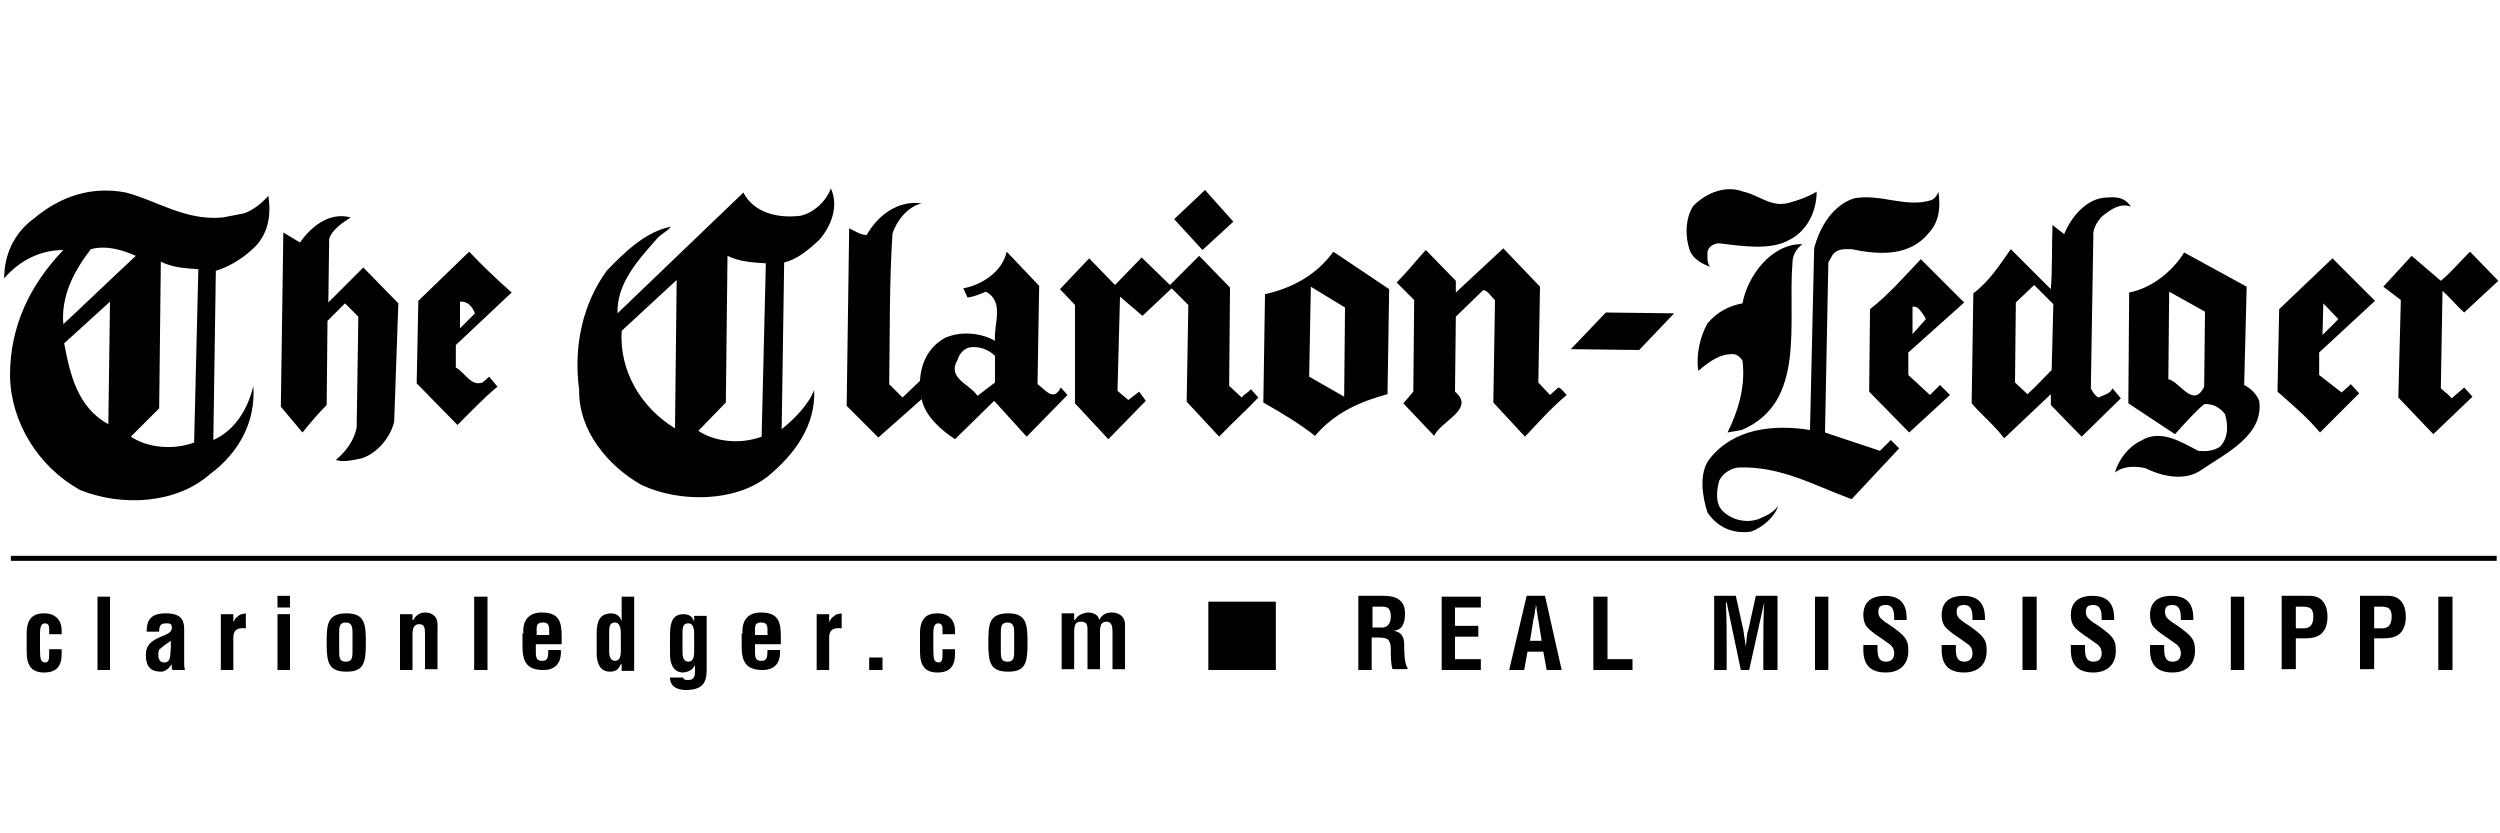 <?xml version="1.0" encoding="utf-8"?>
<!-- Generator: Adobe Illustrator 18.0.0, SVG Export Plug-In . SVG Version: 6.00 Build 0)  -->
<!DOCTYPE svg PUBLIC "-//W3C//DTD SVG 1.1//EN" "http://www.w3.org/Graphics/SVG/1.1/DTD/svg11.dtd">
<svg version="1.1" xmlns="http://www.w3.org/2000/svg" xmlns:xlink="http://www.w3.org/1999/xlink" x="0px" y="0px"
	 viewBox="0 0 300 100" style="enable-background:new 0 0 300 100;" xml:space="preserve">
<style type="text/css">
	.st0{fill-rule:evenodd;clip-rule:evenodd;}
	.st1{fill-rule:evenodd;clip-rule:evenodd;fill:#C038F9;}
	.st2{fill:none;}
	.st3{fill-rule:evenodd;clip-rule:evenodd;fill:#231F20;}
</style>
<g id="Layer_2">
</g>
<g id="Layer_1">
	<g>
		<path d="M99.7,22.6c-0.5,1.5-2.1,3-3.7,3.3c-2.6,0.3-5.5-0.3-6.8-2.8l-0.3,0.3L74.1,37.6c-0.1-3.5,2.3-6.2,4.6-8.8
			c0.5-0.7,1.4-1,1.8-1.6c-3,0.6-5.5,3-7.7,5.3c-2.9,4-4,9.1-3.3,14.3c-0.1,4.8,3.4,9.1,7.5,11.4c4.5,2.1,11.1,2.1,15.1-1
			c3.3-2.7,5.8-6.2,5.6-10.4c-0.7,1.8-2.4,3.5-3.9,4.7l0.3-20c1.6-0.4,2.9-1.5,4.2-2.7C99.7,27.2,100.7,24.8,99.7,22.6L99.7,22.6z
			 M214.8,24.3c1.1-0.3,2.2-0.7,3.2-1.3c0,2.3-1.1,4.7-3.3,5.8c-2.3,1.3-5.8,0.7-8.4,0.4c-0.6,0-1.3,0.4-1.4,1
			c0,0.6-0.1,1.3,0.3,1.8c-0.9-0.3-2-0.9-2.4-1.9c-0.6-1.6-0.6-3.9,0.4-5.4c1.6-1.6,3.9-2.5,6-1.7C211.1,23.4,212.6,25,214.8,24.3
			L214.8,24.3z M232.6,23c-0.1,0.4-0.4,0.8-0.8,1c-3.1,1-6.1-0.8-9.3-0.2c-2.6,0.8-4.2,3.6-4.8,6l-0.5,21.8c-4.4-0.7-9.1-0.2-12,3.4
			c-1.4,1.7-0.9,4.7-0.3,6.5c1.2,1.8,3.1,2.6,5.2,2.3c1.4-0.5,2.8-1.7,3.3-3.1c-0.7,0.9-1.5,1.2-2.4,1.6c-1.5,0.5-3.2,0.1-4.3-1
			c-0.9-0.9-0.7-2.5-0.4-3.6c0.4-0.9,1.4-1.5,2.3-1.6c5.1-0.2,9.2,2.2,13.6,3.8l5.7-6.1l-1-1l-1.3,1.3l-6.6-2.2l0.4-20.4l0.5-0.9
			c0.6-0.8,1.4-0.7,2.3-0.7c3.3,0.7,7,0.9,9.3-2C232.7,26.6,232.9,24.8,232.6,23L232.6,23z M252.9,23.7c-2.5,0-4.4,2.4-5.2,4.4
			l-1.4-1.1c-0.1,2.6,0,5.2-0.2,7.7l-4.8-4.8c-1.3,1.8-2.5,3.8-4.5,5.3l-0.2,13.2c1.2,1.4,2.8,2.7,3.9,4.2l5.6-5.3l0,1.3l3.7,3.8
			l4.7-4.6l-1-1.2c-0.3,0.7-1.1,0.8-1.7,1.1c-0.4-0.2-0.7-0.7-0.9-1.1l0.3-18.2c-0.1-0.9,0.4-1.7,1-2.4c1-0.8,2.2-1.7,3.5-1.2
			C255,23.7,254,23.6,252.9,23.7L252.9,23.7z M148,26.6l-3.4-3.8l-3.7,3.5l3.4,3.7L148,26.6L148,26.6z M26.7,26.1
			c-4.5,0.4-7.8-2-11.6-3c-4.2-0.8-7.9,0.5-11,3.1c-2.5,1.8-3.6,4.5-3.6,7.2C2.4,31.2,4.9,30,7.6,30c-4,4.2-6.4,9.1-6.4,15.1
			C1.3,50.7,4.6,56,9.6,58.8c5,2,11.5,1.7,15.6-1.9c3.5-2.6,5.5-6.3,5.2-10.6c-0.6,2.6-2.1,5.3-4.8,6.5l0.3-20.3
			c1.6-0.5,3.1-1.4,4.4-2.6c1.8-1.6,2.3-3.9,1.9-6.4c-0.8,0.9-1.8,1.7-2.9,2.1L26.7,26.1L26.7,26.1z M104,28.2
			c-0.8,0-1.4-0.5-2.1-0.8l-0.3,21.3l3.8,3.8l5.2-4.6c0.4,2,2.3,3.7,4,4.8l4.7-4.6l3.9,4.3l4.9-5l-0.8-0.9c-0.9,1.8-1.9,0.2-2.8-0.4
			l0.2-11.8l-3.9-4.1c-0.5,2.4-3,4-5.2,4.4l0.5,1.1c0.8-0.1,1.5-0.4,2.2-0.7c2.3,1.2,0.9,4,1.1,5.9c-1.7-1-4.3-1.2-6.1-0.3
			c-1.9,1.1-2.8,3-2.9,5.1l-2.1,2l-1.6-1.6c0.1-6,0-12.1,0.4-18.1c0.5-1.5,1.8-3.2,3.5-3.6C107.7,24,105.3,25.9,104,28.2L104,28.2z
			 M36,29.1L34,27.9l-0.3,20.9l2.6,3.1c0.9-1.1,1.8-2.2,2.9-3.3l0.1-10.1l2.1-2.1L43,38l-0.2,13.3c-0.3,1.5-1.2,2.8-2.5,3.9
			c1,0.3,2.1,0,3.1-0.2c1.9-0.6,3.5-2.6,3.9-4.4l0.5-14.2l-4.2-4.3l-4.2,4.2l0.1-7.6c0.3-1.1,1.6-2,2.6-2.6
			C39.6,25.4,37.4,27.1,36,29.1L36,29.1z M299.8,33.7l-3.4-3.5c-1.2,1.2-2.4,2.6-3.5,3.5l-3.5-3l-3.4,3.7l2.1,1.6l-0.3,11.7l4.2,4.4
			l4.7-4.5l-1-1.1l-1.5,1.3c-0.4-0.5-0.9-0.8-1.3-1.2l0.2-11.7c0.9,0.8,1.7,1.8,2.6,2.6L299.8,33.7L299.8,33.7z M209.1,36.4
			c-1.6,0.3-3,1-4.2,2.4c-0.9,1.6-1.4,3.8-1.1,5.7c1.3-1.1,2.6-2.1,4.3-2c0.4,0.1,0.8,0.4,1,0.8c0.4,3.2-0.6,6.2-1.8,8.6l1.7-0.3
			c7.8-3.3,5.5-12.8,6.1-20.1c0-0.9,0.5-1.7,1.2-2.2C212.6,29.2,209.7,33.1,209.1,36.4L209.1,36.4z M269.6,34.4l-7.5-4.1
			c-1.5,2.4-4,4.3-6.6,4.8l-0.1,13.3l5.6,3.7c1.1-1.2,2.2-2.5,3.5-3.6c1-0.1,1.9,0.4,2.5,1.2c0.4,1.3,0.4,2.9-0.6,3.9
			c-0.7,0.5-1.7,0.6-2.6,0.5c-2-1-4.5-2.7-6.9-1.2c-1.5,0.7-2.7,2.3-3.1,3.8c1-0.8,2.5-0.8,3.7-0.5c2,1,4.8,1.6,6.8,0.1
			c2.8-1.9,7.4-4.1,6.8-8.2c-0.3-0.8-1-1.5-1.8-1.9L269.6,34.4L269.6,34.4z M285,36.1l-5.1-5.1l-6.4,6.1l-0.2,9.9
			c1.7,1.5,3.5,3,5.1,4.9l4.7-4.7l-1-1.1c-0.4,0.4-0.8,0.7-1.1,1l-2.7-2.1l0-2.7L285,36.1L285,36.1z M184.8,34.4l-4.4-4.6l-5.7,5.3
			l0-1.4l-3.6-3.7c-1.2,1.3-2.2,2.6-3.5,3.9l2.1,2.1L169.6,47l-1.2,1.4l3.7,3.9c0.8-1.8,5-3.2,2.5-5.3l0.1-9l3.3-3.2
			c0.6,0.1,0.9,0.8,1.4,1.2l-0.2,12.3l3.8,4.1c1.6-1.7,3.2-3.5,5-5c-0.3-0.3-0.6-0.8-1-0.9l-1,0.9l-1.4-1.5L184.8,34.4L184.8,34.4z
			 M235.7,36.3l-5.2-5.2c-1.9,2-3.9,4.3-6.1,6l-0.1,9.9l4.8,4.9l4.9-4.5l-1.2-1.2l-1.2,1.2L229,45l0-2.7L235.7,36.3L235.7,36.3z
			 M166.7,34.7l-6.7-4.5c-2,2.8-5,4.4-8.2,5.1l-0.2,13c2.1,1.2,4.3,2.5,6.2,4c2.4-2.8,5.4-4.1,8.7-5L166.7,34.7L166.7,34.7z
			 M147.6,34.5l-3.7-3.8l-3.5,3.5l-3.4-3.3l-3.2,3.3l-3.1-3.2l-3.5,3.7l1.8,1.9L129,48.4l4,4.3l4.5-4.6l-0.8-1.1l-1.3,1l-1.3-1.1
			l0.3-11.3l2.7,2.3l3.5-3.3l2,2l-0.2,11.6l3.9,4.2c1.5-1.6,3.2-3.1,4.7-4.7l-0.9-1c-0.3,0.4-0.8,0.6-1.1,1l-1.5-1.4L147.6,34.5
			L147.6,34.5z M56.3,30.2l-6.1,5.9L50,46l4.9,5c1.6-1.6,3.1-3.2,4.8-4.6l-1-1.2l-0.8,0.7c-1.4,0.5-2.1-1.2-3.2-1.8l0-2.7l6.7-6.3
			C59.7,33.6,57.9,31.9,56.3,30.2L56.3,30.2z M200.9,37.6l-8.2-0.1l-4.2,4.4l8.2,0.1L200.9,37.6L200.9,37.6z M81,51.4
			c-4.1-2.5-6.7-6.9-6.4-11.7l6.6-6.1L81,51.4L81,51.4z M56.9,37.4l0.1,0.2l-1.8,1.8l0-3.2C56,36.1,56.6,36.7,56.9,37.4L56.9,37.4z
			 M16.3,30.7c-2.9,2.7-5.8,5.5-8.7,8.2c-0.3-3.4,1.3-6.4,3.3-9C12.8,29.4,14.7,30,16.3,30.7L16.3,30.7z M91.9,31.6l-0.5,20.6l0,0.2
			c-2.4,0.9-5.5,0.7-7.6-0.7l3.3-3.4l0.2-17.6C88.7,31.4,90.3,31.5,91.9,31.6L91.9,31.6z M23.8,32.3l-0.5,20.6l0,0.2
			c-2.4,0.9-5.5,0.7-7.6-0.7l3.4-3.4l0.2-17.6C20.7,32.1,22.2,32.2,23.8,32.3L23.8,32.3z M13,50.9c-3.7-2-4.6-6-5.3-9.7l5.5-5
			L13,50.9L13,50.9z M119.4,42.7l0,3.2l-2.1,1.6c-0.9-1.4-3.7-2.1-2.4-4.3c0.2-0.7,0.7-1.3,1.4-1.5
			C117.4,41.5,118.6,41.9,119.4,42.7L119.4,42.7z M161.3,47.6l-4.2-2.4l0.2-10.8l4.1,2.5L161.3,47.6L161.3,47.6z M230.9,37.9
			l0.2,0.4l-1.6,1.8l0-3.3C230.2,36.7,230.5,37.4,230.9,37.9L230.9,37.9z M246.2,44.4c-1,1-1.9,2-2.9,2.9l-1.5-1.4l0.1-9.6l2.2-2.1
			l2.3,2.3L246.2,44.4L246.2,44.4z M264.5,46.4c-1.3,2.7-2.9-0.6-4.3-0.9l0.1-10.5l4.3,2.4L264.5,46.4L264.5,46.4z M278.7,40.2
			l0.1-3.8l1.8,1.9L278.7,40.2L278.7,40.2z"/>
		<polygon points="1.3,66.7 299.6,66.7 299.6,67.3 1.3,67.3 1.3,66.7 		"/>
		<path d="M5.9,76.1v-0.7c0-0.4-0.2-0.6-0.5-0.6c-0.6,0-0.6,0.7-0.6,1.5v1.6c0,1.3,0.1,1.5,0.6,1.6c0.5,0,0.5-0.5,0.5-1v-0.6h1.5
			v0.6c0,1.4-0.6,2.2-2.1,2.2c-1.4,0-2.1-0.7-2.1-2.5v-2.2c0-1.9,0.9-2.4,2.1-2.4c1.5,0,2.1,1,2.1,2v0.5H5.9L5.9,76.1z"/>
		<polygon points="11.7,80.4 11.7,71.6 13.2,71.6 13.2,80.4 11.7,80.4 		"/>
		<path d="M20.7,80.4c-0.1-0.2-0.1-0.4-0.1-0.7h0c-0.4,0.6-0.8,0.9-1.3,0.9c-1.2,0-1.8-0.6-1.8-2c0-1.5,1.1-1.9,2.3-2.4
			c0.7-0.3,0.9-0.6,0.8-1.1c-0.1-0.3-0.3-0.3-0.7-0.3c-0.7,0-0.8,0.4-0.8,1h-1.5c0-1.3,0.4-2.2,2.3-2.2c2.1,0,2.2,1.1,2.2,2v3.9
			c0,0.3,0,0.6,0.1,0.9H20.7L20.7,80.4z M20.5,76.9c-0.4,0.3-0.8,0.5-1.2,0.9C19,77.9,19,78.3,19,78.6c0,0.5,0.2,0.9,0.7,0.9
			c0.9,0,0.7-1.1,0.8-1.8V76.9L20.5,76.9z"/>
		<path d="M27.9,74.9L27.9,74.9c0.2-0.5,0.4-0.8,0.6-0.9c0.4-0.4,0.7-0.3,1-0.4v1.8c-0.9-0.1-1.5,0.1-1.5,1.1v3.9h-1.5v-6.7h1.5
			V74.9L27.9,74.9z"/>
		<path d="M33.3,72.9v-1.4h1.5v1.4H33.3L33.3,72.9z M33.3,80.4v-6.7h1.5v6.7H33.3L33.3,80.4z"/>
		<path d="M39.2,77.3c0-2.3,0-3.7,2.4-3.7c2.3,0,2.3,1.5,2.3,3.7c0,2.3-0.3,3.3-2.3,3.3C39.5,80.6,39.2,79.6,39.2,77.3L39.2,77.3z
			 M40.7,78.2c0,0.8,0.1,1.2,0.8,1.2c0.7,0,0.8-0.4,0.8-1.2V76c0-0.6,0-1.3-0.8-1.3c-0.8,0-0.8,0.6-0.8,1.3V78.2L40.7,78.2z"/>
		<path d="M49.6,74.4L49.6,74.4c0.4-0.8,1.1-0.9,1.4-0.9c0.9,0,1.6,0.5,1.5,1.7v5.1H51V76c0-0.7-0.1-1.1-0.7-1.1
			c-0.6,0-0.8,0.5-0.8,1.2v4.3H48v-6.7h1.5V74.4L49.6,74.4z"/>
		<polygon points="56.9,80.4 56.9,71.6 58.5,71.6 58.5,80.4 56.9,80.4 		"/>
		<path d="M62.8,76c-0.1-1.6,0.7-2.5,2.2-2.5c2.1,0,2.4,1.1,2.4,2.9v0.9h-3.1v1c0,0.9,0.3,1,0.8,1c0.6,0,0.7-0.4,0.7-1.3h1.5
			c0.1,1.5-0.6,2.4-2.1,2.4c-1.8,0-2.5-0.8-2.5-2.8V76L62.8,76z M65.9,76.2v-0.6c0-0.7-0.2-0.9-0.8-0.9c-0.8,0-0.7,0.6-0.7,1.2v0.3
			H65.9L65.9,76.2z"/>
		<path d="M74.5,79.7L74.5,79.7c-0.3,0.7-0.7,0.9-1.3,0.9c-1.3,0-1.6-1.2-1.6-2.2v-2.4c0-1.8,0.6-2.3,1.6-2.4c0.7,0,1.1,0.2,1.4,0.9
			h0c0-0.2,0-0.4,0-0.6v-2.3h1.5v8.9h-1.5V79.7L74.5,79.7z M74.5,76.2c0-0.5,0-1.5-0.7-1.5c-0.7,0-0.7,0.6-0.7,1.3v2.2
			c0,0.6,0.2,1.1,0.7,1.1c0.5,0,0.7-0.4,0.7-1.2V76.2L74.5,76.2z"/>
		<path d="M81.9,81.2c0,0.1,0.1,0.2,0.2,0.3c0.1,0.1,0.3,0.1,0.5,0.1c0.7,0,0.8-0.5,0.8-1v-0.8l0,0c-0.3,0.6-0.7,0.8-1.4,0.9
			c-1.3,0-1.6-1.2-1.6-2.2v-2.4c0-1.8,0.6-2.4,1.6-2.4c0.7,0,1.1,0.3,1.3,0.9h0v-0.7h1.5v6.5c0,1.4-0.4,2.4-2.5,2.4
			c-1,0-1.9-0.4-1.9-1.5H81.9L81.9,81.2z M82.6,74.8c-0.7,0-0.7,0.6-0.7,1.3v2.2c0,0.6,0.2,1.1,0.7,1.1c0.5,0,0.7-0.4,0.7-1.2v-2
			C83.3,75.7,83.3,74.8,82.6,74.8L82.6,74.8z"/>
		<path d="M89.1,76c-0.1-1.6,0.7-2.5,2.2-2.5c2.1,0,2.4,1.1,2.4,2.9v0.9h-3.1v1c0,0.9,0.3,1,0.8,1c0.6,0,0.7-0.4,0.7-1.3h1.5
			c0.1,1.5-0.6,2.4-2.1,2.4c-1.8,0-2.5-0.8-2.5-2.8V76L89.1,76z M92.1,76.2v-0.6c0-0.7-0.2-0.9-0.8-0.9c-0.8,0-0.7,0.6-0.7,1.2v0.3
			H92.1L92.1,76.2z"/>
		<path d="M99.4,74.9L99.4,74.9c0.2-0.5,0.4-0.8,0.6-0.9c0.4-0.4,0.7-0.3,1-0.4v1.8c-0.9-0.1-1.5,0.1-1.5,1.1v3.9h-1.5v-6.7h1.5
			V74.9L99.4,74.9z"/>
		<polygon points="104.3,80.4 104.3,78.9 105.9,78.9 105.9,80.4 104.3,80.4 		"/>
		<path d="M113.1,76.1v-0.7c0-0.4-0.2-0.6-0.5-0.6c-0.6,0-0.6,0.7-0.6,1.5v1.6c0,1.3,0.1,1.5,0.6,1.6c0.5,0,0.5-0.5,0.5-1v-0.6h1.5
			v0.6c0,1.4-0.6,2.2-2.1,2.2c-1.4,0-2.1-0.7-2.1-2.5v-2.2c0-1.9,0.9-2.4,2.1-2.4c1.5,0,2.1,1,2.1,2v0.5H113.1L113.1,76.1z"/>
		<path d="M118.6,77.3c0-2.3,0-3.7,2.4-3.7c2.3,0,2.3,1.5,2.3,3.7c0,2.3-0.3,3.3-2.3,3.3C118.9,80.6,118.6,79.6,118.6,77.3
			L118.6,77.3z M120.1,78.2c0,0.8,0.1,1.2,0.8,1.2c0.7,0,0.8-0.4,0.8-1.2V76c0-0.6,0-1.3-0.8-1.3c-0.8,0-0.8,0.6-0.8,1.3V78.2
			L120.1,78.2z"/>
		<path d="M129,74.4L129,74.4c0.4-0.7,1-0.8,1.5-0.9c0.6,0,1.3,0.2,1.4,0.9c0.3-0.6,0.8-0.9,1.5-0.9c1.1,0,1.6,0.7,1.6,1.4v5.4h-1.5
			v-4.5c0-0.6-0.1-1.2-0.7-1.2c-0.7,0-0.8,0.5-0.8,1.3v4.4h-1.5v-4.6c0-0.6,0-1.1-0.8-1.1c-0.7,0-0.8,0.5-0.8,1.3v4.4h-1.5v-6.7h1.5
			V74.4L129,74.4z"/>
		<polygon points="145,80.4 145,72.2 153.1,72.2 153.1,80.4 145,80.4 		"/>
		<path d="M164.6,76.6v3.8H163v-8.9h3.1c1.4,0,2.5,0.5,2.5,2.1c0,1-0.2,2-1.4,2.1v0c1,0.1,1.3,0.8,1.3,1.6c0,0.4,0,2.5,0.4,2.8v0.2
			h-1.8c-0.2-0.6-0.2-1.7-0.2-2.2c0-0.5,0-1.3-0.6-1.5c-0.4-0.1-0.9-0.1-1.4-0.1H164.6L164.6,76.6z M164.6,75.3h1.3
			c0.5,0,1-0.4,1-1.3c0-1-0.4-1.2-1-1.2h-1.2V75.3L164.6,75.3z"/>
		<polygon points="173,80.4 173,71.6 177.7,71.6 177.7,72.9 174.6,72.9 174.6,75.1 177.4,75.1 177.4,76.4 174.6,76.4 174.6,79.1 
			177.7,79.1 177.7,80.4 173,80.4 		"/>
		<path d="M181.1,80.4l2.1-8.9h2.2l2,8.9h-1.8l-0.4-2.2h-1.9l-0.4,2.2H181.1L181.1,80.4z M183.6,76.9h1.4l-0.4-2.5
			c-0.1-0.4-0.1-0.8-0.2-1.2c0-0.2,0-0.4-0.1-0.6h0c0,0.2,0,0.4-0.1,0.6c0,0.4-0.1,0.8-0.2,1.2L183.6,76.9L183.6,76.9z"/>
		<polygon points="191.2,80.4 191.2,71.6 192.9,71.6 192.9,79.1 195.9,79.1 195.9,80.4 191.2,80.4 		"/>
		<path d="M207.4,80.4h-1.7v-8.9h2.6l0.9,4.1c0.1,0.7,0.2,1.4,0.3,2h0c0.1-0.9,0.1-1.5,0.3-2l0.9-4.1h2.6v8.9h-1.7v-2.8
			c0-1.8,0-3.5,0.1-5.3h0l-1.8,8.1h-1l-1.7-8.1h-0.1c0.1,1.8,0.1,3.5,0.1,5.3V80.4L207.4,80.4z"/>
		<polygon points="217.8,80.4 217.8,71.6 219.4,71.6 219.4,80.4 217.8,80.4 		"/>
		<path d="M227.3,74.2c0-0.8-0.1-1.6-1-1.6c-0.6,0-0.9,0.2-0.9,0.8c0,0.7,0.4,0.9,0.9,1.3c0.5,0.3,1.5,1,2,1.5
			c0.6,0.6,0.7,1.1,0.7,1.9c0,1.7-1.1,2.6-2.7,2.6c-2,0-2.7-1.1-2.7-2.7v-0.6h1.7v0.5c0,0.9,0.2,1.5,1,1.5c0.7,0,1-0.4,1-1
			c0-0.5-0.2-0.9-0.7-1.2c-0.9-0.7-1.9-1.2-2.6-2c-0.3-0.4-0.4-0.9-0.4-1.4c0-1.5,0.9-2.3,2.6-2.3c2.6,0,2.6,2,2.6,2.9H227.3
			L227.3,74.2z"/>
		<path d="M236.7,74.2c0-0.8-0.1-1.6-1-1.6c-0.6,0-0.9,0.2-0.9,0.8c0,0.7,0.4,0.9,0.9,1.3c0.5,0.3,1.5,1,2,1.5
			c0.6,0.6,0.7,1.1,0.7,1.9c0,1.7-1.1,2.6-2.7,2.6c-2,0-2.7-1.1-2.7-2.7v-0.6h1.7v0.5c0,0.9,0.2,1.5,1,1.5c0.7,0,1-0.4,1-1
			c0-0.5-0.2-0.9-0.7-1.2c-0.9-0.7-1.9-1.2-2.6-2c-0.3-0.4-0.4-0.9-0.4-1.4c0-1.5,0.9-2.3,2.6-2.3c2.6,0,2.6,2,2.6,2.9H236.7
			L236.7,74.2z"/>
		<polygon points="242.7,80.4 242.7,71.6 244.4,71.6 244.4,80.4 242.7,80.4 		"/>
		<path d="M252.2,74.2c0-0.8-0.1-1.6-1-1.6c-0.6,0-0.9,0.2-0.9,0.8c0,0.7,0.4,0.9,0.9,1.3c0.5,0.3,1.5,1,2,1.5
			c0.6,0.6,0.7,1.1,0.7,1.9c0,1.7-1.1,2.6-2.7,2.6c-2,0-2.7-1.1-2.7-2.7v-0.6h1.7v0.5c0,0.9,0.2,1.5,1,1.5c0.7,0,1-0.4,1-1
			c0-0.5-0.2-0.9-0.7-1.2c-0.9-0.7-1.9-1.2-2.6-2c-0.3-0.4-0.4-0.9-0.4-1.4c0-1.5,0.9-2.3,2.6-2.3c2.6,0,2.6,2,2.6,2.9H252.2
			L252.2,74.2z"/>
		<path d="M261.7,74.2c0-0.8-0.1-1.6-1-1.6c-0.6,0-0.9,0.2-0.9,0.8c0,0.7,0.4,0.9,0.9,1.3c0.5,0.3,1.5,1,2,1.5
			c0.6,0.6,0.7,1.1,0.7,1.9c0,1.7-1.1,2.6-2.7,2.6c-2,0-2.7-1.1-2.7-2.7v-0.6h1.7v0.5c0,0.9,0.2,1.5,1,1.5c0.7,0,1-0.4,1-1
			c0-0.5-0.2-0.9-0.7-1.2c-0.9-0.7-1.9-1.2-2.6-2c-0.3-0.4-0.4-0.9-0.4-1.4c0-1.5,0.9-2.3,2.6-2.3c2.6,0,2.6,2,2.6,2.9H261.7
			L261.7,74.2z"/>
		<polygon points="267.7,80.4 267.7,71.6 269.3,71.6 269.3,80.4 267.7,80.4 		"/>
		<path d="M273.8,80.4v-8.9h3.4c1.6,0,2.1,1.3,2.1,2.5c0,0.8-0.2,1.6-0.8,2.1c-0.5,0.4-1.2,0.5-1.9,0.5h-1.1v3.7H273.8L273.8,80.4z
			 M275.5,75.4h0.9c0.7,0,1.2-0.3,1.2-1.4c0-1-0.4-1.2-1.3-1.2h-0.8V75.4L275.5,75.4z"/>
		<path d="M283.2,80.4v-8.9h3.4c1.6,0,2.1,1.3,2.1,2.5c0,0.8-0.2,1.6-0.8,2.1c-0.5,0.4-1.2,0.5-1.9,0.5h-1.1v3.7H283.2L283.2,80.4z
			 M284.9,75.4h0.9c0.7,0,1.2-0.3,1.2-1.4c0-1-0.4-1.2-1.3-1.2h-0.8V75.4L284.9,75.4z"/>
		<polygon points="292.6,80.4 292.6,71.6 294.3,71.6 294.3,80.4 292.6,80.4 		"/>
	</g>
</g>
</svg>
